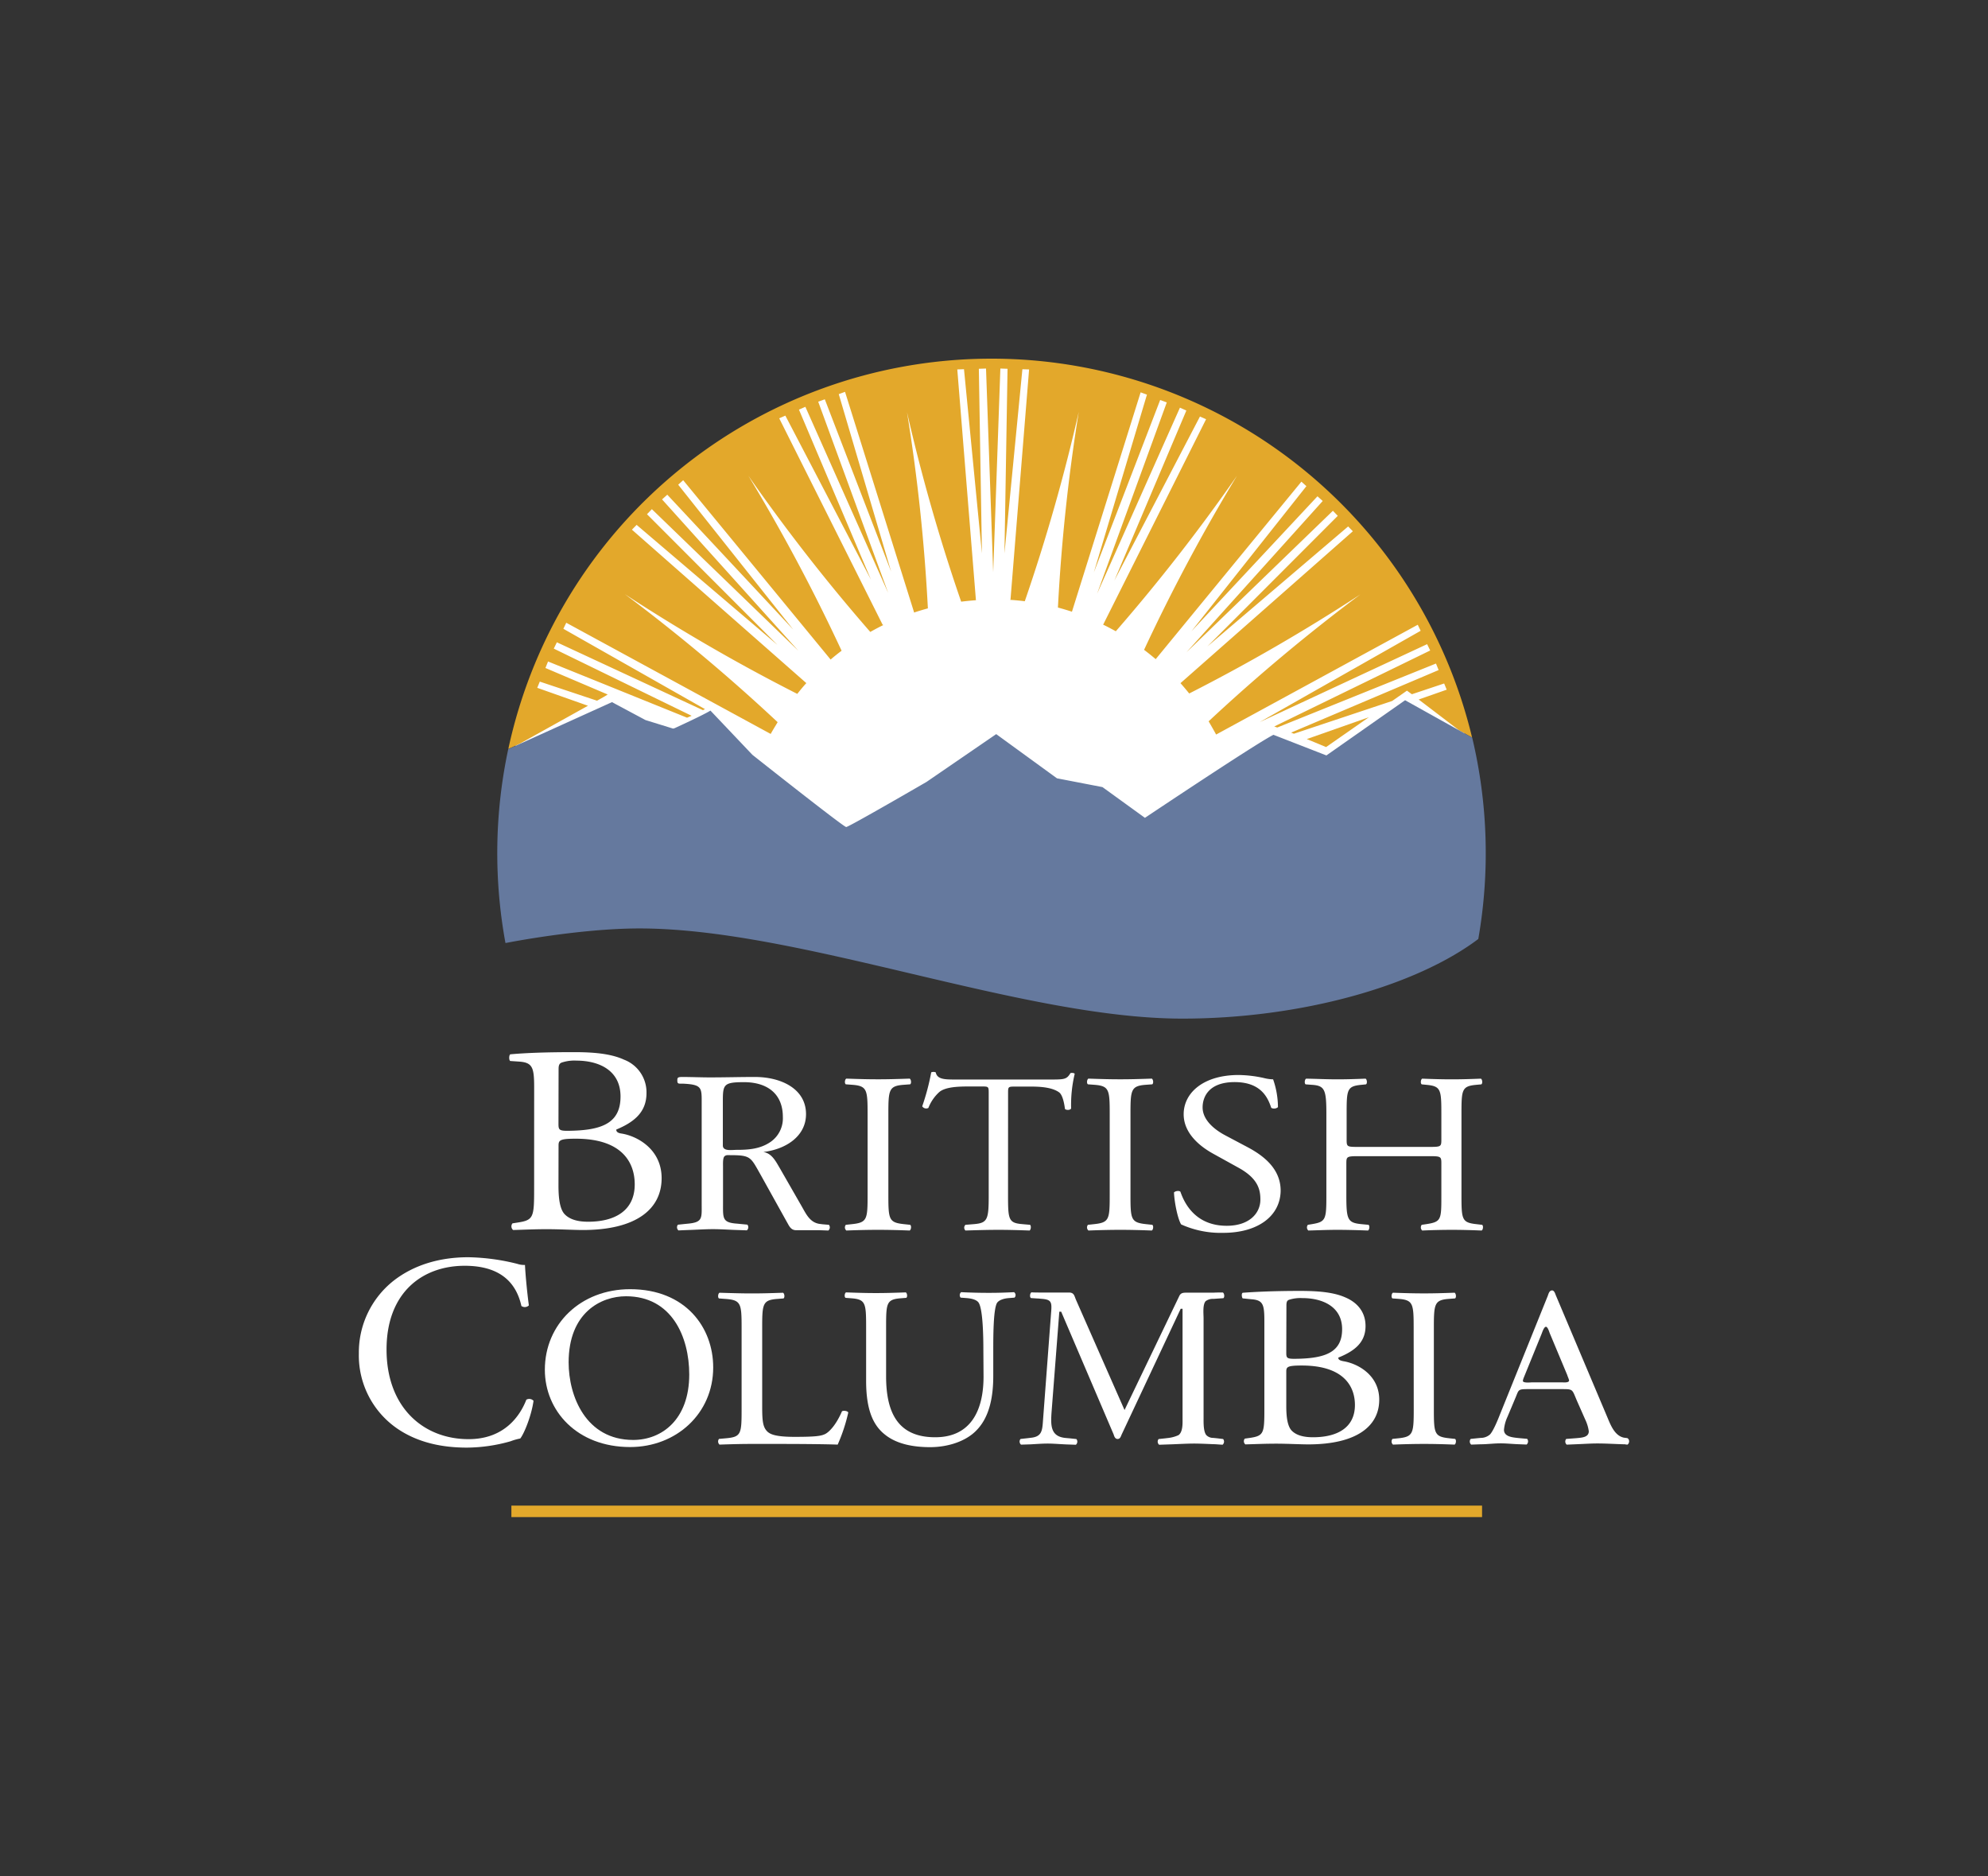 <svg id="BCID" xmlns="http://www.w3.org/2000/svg" viewBox="0 0 554.31 523.05"><rect x="0" y="0" width="554.31" height="523.05" fill="#333333" stroke="none"/><defs><style>.cls-1{fill:#fff;}.cls-2{fill:#e3a82b;}.cls-3{fill:#65799e;}</style></defs><path class="cls-1" d="M148.94,303.26c0-5.51-.39-7-4.1-7.27l-2.59-.18c-.42-.33-.3-1.83.08-1.86,4.46-.4,10.08-.6,17.77-.6,5.2,0,10.16.38,13.88,2.09a9.73,9.73,0,0,1,6.28,9.31c0,5.36-3.47,8.11-8.43,10.19,0,.75.67,1,1.57,1.12,4.47.75,11.08,4.47,11.08,12.43,0,8.64-7.11,14.45-22,14.45-2.39,0-6.44-.23-9.91-.23-3.64,0-6.45.15-9.5.23a1.33,1.33,0,0,1-.17-1.86l1.49-.23c4.38-.67,4.54-1.49,4.54-9.3Zm6.78,9.9c0,2.08.08,2.23,4.3,2.08,8.42-.3,13-2.53,13-9.53,0-7.29-6-10-12.31-10a11.1,11.1,0,0,0-3.8.45c-.83.22-1.16.6-1.16,1.93Zm0,17.27c0,2.68.16,6.48,1.73,8.11s4.05,2.09,6.53,2.09c7.36,0,13-3,13-10.42,0-5.89-3.31-12.73-16.45-12.73-4.46,0-4.79.44-4.79,1.93Z"/><path class="cls-1" d="M241.91,310.58c0-6.74-.14-7.82-4.3-8.13l-1.77-.13c-.42-.26-.28-1.4.14-1.59,3.53.12,5.93.19,8.9.19,2.82,0,5.22-.07,8.75-.19.42.19.56,1.33.14,1.59l-1.76.13c-4.17.31-4.31,1.39-4.31,8.13v22.64c0,6.74.14,7.63,4.31,8.08l1.76.19c.42.25.28,1.4-.14,1.59-3.53-.13-5.93-.19-8.75-.19-3,0-5.37.06-8.9.19a1.15,1.15,0,0,1-.14-1.59l1.77-.19c4.16-.45,4.3-1.34,4.3-8.08Z"/><path class="cls-1" d="M281.07,333.35c0,6.68.14,7.63,4,7.95l2.12.19c.39.25.26,1.4-.13,1.59-3.78-.13-6-.19-8.67-.19s-5,.06-9.19.19a1.08,1.08,0,0,1,0-1.59l2.38-.19c3.77-.32,4.1-1.27,4.1-7.95V304.92c0-2,0-2-2-2H270c-2.85,0-6.48.13-8.14,1.59a11.68,11.68,0,0,0-3,4.39,1.31,1.31,0,0,1-1.72-.45,64.26,64.26,0,0,0,2.51-9.47,1.71,1.71,0,0,1,1.26,0c.4,2,2.58,2,5.62,2h26.78c3.57,0,4.17-.13,5.16-1.78.33-.13,1.06-.06,1.19.19a37.34,37.34,0,0,0-1,9.67c-.26.5-1.39.5-1.72.12-.2-1.59-.66-3.94-1.65-4.64-1.52-1.08-4-1.59-7.67-1.59H283c-2,0-1.92.06-1.92,2.16Z"/><path class="cls-1" d="M309.42,310.58c0-6.74-.14-7.82-4.31-8.13l-1.76-.13c-.43-.26-.28-1.4.14-1.59,3.53.12,5.93.19,8.89.19s5.23-.07,8.76-.19c.42.19.56,1.33.14,1.59l-1.77.13c-4.16.31-4.3,1.39-4.3,8.13v22.64c0,6.74.14,7.63,4.3,8.08l1.77.19c.42.25.28,1.4-.14,1.59-3.53-.13-5.93-.19-8.76-.19s-5.36.06-8.89.19a1.14,1.14,0,0,1-.14-1.59l1.76-.19c4.17-.45,4.31-1.34,4.31-8.08Z"/><path class="cls-1" d="M341.05,343.73a26.83,26.83,0,0,1-11.71-2.35c-.9-1.4-1.87-5.92-2-8.91.37-.44,1.5-.57,1.8-.19,1.12,3.25,4.2,9.48,12.91,9.48,6.3,0,9.38-3.5,9.38-7.31,0-2.8-.68-5.92-6.16-8.91l-7.12-3.94c-3.76-2.1-8.11-5.72-8.11-10.94,0-6,5.55-10.94,15.31-10.94a34.22,34.22,0,0,1,7,.83,11.48,11.48,0,0,0,2.63.38,23.84,23.84,0,0,1,1.35,7.76,1.69,1.69,0,0,1-1.87.19c-1-3.05-3-7.18-10.21-7.18s-8.93,4.13-8.93,7.05c0,3.69,3.6,6.37,6.38,7.83l6,3.18c4.73,2.48,9.38,6.16,9.38,12.21C357,339,350.81,343.73,341.05,343.73Z"/><path class="cls-1" d="M378.82,322.35c-3.28,0-3.42.13-3.42,2v9c0,6.68.34,7.57,4.17,7.95l2,.19c.41.25.27,1.4-.14,1.59-3.7-.13-6-.19-8.69-.19-2.94,0-5.27.13-7.94.19a1.16,1.16,0,0,1-.13-1.59l1.16-.19c3.83-.64,4-1.27,4-7.95V310.46c0-6.68-.48-7.76-4-8l-1.78-.13c-.41-.26-.27-1.4.14-1.59,3.35.06,5.68.19,8.62.19,2.67,0,5-.07,7.94-.19.41.19.54,1.33.13,1.59l-1.3.13c-4,.38-4.1,1.33-4.1,8v7.31c0,2,.14,2,3.42,2h19.57c3.28,0,3.42-.06,3.42-2v-7.31c0-6.68-.14-7.63-4.17-8l-1.3-.13c-.41-.26-.28-1.4.13-1.59,3.15.12,5.48.19,8.28.19s5-.07,8.08-.19c.41.19.54,1.33.13,1.59l-1.43.13c-4,.38-4.11,1.33-4.11,8v22.89c0,6.68.14,7.5,4.11,7.95l1.64.19c.41.25.28,1.4-.14,1.59-3.28-.13-5.61-.19-8.28-.19s-5.26.06-8.28.19a1.17,1.17,0,0,1-.13-1.59l1.3-.19c4.17-.64,4.17-1.27,4.17-7.95v-9c0-1.9-.14-2-3.42-2Z"/><path class="cls-1" d="M109.78,357.05c5.62-4.37,12.79-6.52,20.8-6.52a59.56,59.56,0,0,1,13.64,1.84,6,6,0,0,0,2.16.31c.07,1.76.46,6.6,1.08,11.28a1.63,1.63,0,0,1-2.08.16c-1.16-5.22-4.63-11.21-15.8-11.21-11.79,0-21.8,7.44-21.8,23.34,0,16.12,10.24,25,22.88,25,9.94,0,14.33-6.45,16.1-11a1.63,1.63,0,0,1,2,.3c-.54,4-2.55,9.06-3.7,10.52a15.84,15.84,0,0,0-2.7.77,45.29,45.29,0,0,1-12.17,1.77c-6.94,0-13.56-1.39-19.19-5.15a24.73,24.73,0,0,1-10.94-21.11A25.47,25.47,0,0,1,109.78,357.05Z"/><path class="cls-1" d="M151.92,381.89c0-12.72,10-22.45,23.77-22.45,15.42,0,23.17,10.62,23.17,21.81,0,12.85-10.28,22.2-23.17,22.2C160.87,403.45,151.92,393.33,151.92,381.89Zm40.26,1.33c0-10.49-4.87-21.81-17.63-21.81-6.94,0-16,4.51-16,18.44,0,9.41,4.8,21.62,18,21.62C184.57,401.47,192.18,395.75,192.18,383.22Z"/><path class="cls-1" d="M274.19,376.42c0-3.94-.14-11.26-1.28-13.16-.47-.77-1.69-1.21-3.37-1.34l-1.69-.13a1.09,1.09,0,0,1,.14-1.52c2.56.12,5.05.19,7.68.19,2.83,0,4.65-.07,7.08-.19a1,1,0,0,1,.13,1.52l-1.61.13c-1.69.13-3,.7-3.37,1.53-.95,2.09-.95,9.41-.95,13v7.19c0,5.53-.94,11.38-4.72,15.19-2.89,3-7.88,4.65-12.87,4.65-4.65,0-9.3-.83-12.61-3.5-3.57-2.8-5.25-7.44-5.25-15v-15c0-6.61-.14-7.69-4.05-8l-1.68-.13c-.41-.25-.27-1.33.13-1.52,3.37.12,5.66.19,8.36.19s5-.07,8.29-.19c.4.19.54,1.27.14,1.52l-1.62.13c-3.91.32-4,1.4-4,8v13.74c0,10.24,3.37,17,13.69,17,9.77,0,13.48-7.25,13.48-16.92Z"/><path class="cls-1" d="M352.54,368.48c0-4.76-.3-6-3.66-6.24L346.5,362c-.27-.24-.42-1.53.07-1.57,4-.29,9.1-.51,16-.51,4.7,0,9.17.32,12.52,1.8,3.2,1.35,5.66,3.92,5.66,8,0,4.62-3.13,7-7.6,8.8,0,.64.6.83,1.42,1,4,.64,10,3.86,10,10.73,0,7.45-6.4,12.46-19.82,12.46-2.16,0-5.81-.2-8.94-.2s-5.81.13-8.57.2a1.14,1.14,0,0,1-.15-1.61l1.35-.19c3.95-.58,4.1-1.28,4.1-8Zm6.11,8.54c0,1.8.07,1.92,3.87,1.8,7.6-.26,11.7-2.19,11.7-8.23,0-6.29-5.44-8.67-11.1-8.67a10.43,10.43,0,0,0-3.43.39c-.75.19-1,.51-1,1.67Zm0,14.9c0,2.31.14,5.59,1.56,7s3.65,1.8,5.89,1.8c6.63,0,11.69-2.57,11.69-9,0-5.08-3-11-14.82-11-4,0-4.32.39-4.32,1.67Z"/><rect class="cls-2" x="142.59" y="419.78" width="270.65" height="3.2"/><path class="cls-1" d="M231.12,341.49l-1.76-.15-1-.13c-2.58-.46-3.61-2.76-4.83-4.89l-6.1-10.63c-1.06-1.78-2.19-4.16-4.6-4.5,6.26-.75,11.91-4.36,11.91-10.56,0-7.16-7.09-10.36-14.25-10.36-4.29,0-8.21.12-12.58.12-2.41,0-5.28-.12-7.69-.12-1.34,0-1.36.27-1.36,1,0,1.11.47.8,1.89.88,5.09.28,4.9,1.23,4.9,5.59v27.87c0,4,.34,5.18-3.85,5.56l-1,.1-1.78.19a1.15,1.15,0,0,0,.15,1.59l2.61-.11c2.32-.06,4.64-.24,7-.24s4.56.18,6.85.24h0l2.62.09a1.15,1.15,0,0,0,.14-1.59l-1.79-.17-1-.1c-4.23-.28-4-1.48-4-5.57V325.14c0-.61-.08-2.25.38-2.72s1.05-.35,1.65-.35c5.73,0,5.66.55,8.37,5.32l7.39,13.29c.6,1,1.05,2.31,2.56,2.31h6.41l2.6.09A1.13,1.13,0,0,0,231.12,341.49Zm-25.72-20.9c-1.28,0-3.85.48-3.85-1.22v-12.2c0-4.77.15-5.45,5.88-5.45,6.71,0,10.85,3.41,10.85,9.68a8,8,0,0,1-3.46,7C212,320.32,208.86,320.59,205.4,320.59Z"/><path class="cls-1" d="M206.78,370.15c0-6.68-.14-7.7-4.55-8l-1.75-.13c-.41-.26-.27-1.4.14-1.59,3.92.12,6.3.19,9.1.19s5.1-.07,8.6-.19c.42.19.56,1.33.14,1.59l-1.68.13c-4.12.31-4.26,1.33-4.26,8v22.13c0,4,.21,5.66,1.46,6.87.77.69,2.1,1.46,7.63,1.46,5.95,0,7.41-.25,8.54-.83,1.39-.76,3.21-3,4.61-6.29.42-.32,1.75-.07,1.75.38a47.58,47.58,0,0,1-2.94,8.9c-3.57-.13-10.21-.19-17.42-.19h-6.43c-2.94,0-5.18.06-9.1.19a1.17,1.17,0,0,1-.14-1.59l2.1-.19c4.06-.38,4.2-1.27,4.2-7.95Z"/><path class="cls-1" d="M394.17,370.27c0-6.74-.14-7.82-4.19-8.13l-1.72-.13c-.41-.26-.27-1.4.14-1.59,3.44.12,5.77.19,8.66.19s5.08-.07,8.51-.19c.41.19.55,1.33.14,1.59l-1.72.13c-4.05.31-4.19,1.39-4.19,8.13v22.65c0,6.73.14,7.63,4.19,8.07l1.72.19c.41.26.27,1.4-.14,1.59-3.43-.13-5.77-.19-8.51-.19s-5.22.06-8.66.19a1.17,1.17,0,0,1-.14-1.59L390,401c4-.44,4.19-1.34,4.19-8.07Z"/><path class="cls-1" d="M339.29,401l-1-.1a2.67,2.67,0,0,1-1.89-.73c-.89-.95-.81-3.65-.81-4.73V367.56c0-1.22-.3-3.85.59-4.79a3.33,3.33,0,0,1,2.2-.63h0l.95-.07,1.77-.12c.42-.26.28-1.4-.15-1.59-.94,0-1.8,0-2.61.05h-7.5c-.82,0-1.56,0-2,.88l-15.29,31.84L300,362.37c-.45-1.08-.52-2-1.93-2h-7.81c-.82,0-1.71,0-2.66-.05-.42.19-.56,1.33-.14,1.59l1.77.12c.36,0,1,.08,1,.08,2.93.19,3.11.84,2.84,3.92L290.82,396c-.2,3-.36,4.59-3.5,4.88,0,0-.67.09-1,.12l-1.77.2a1.14,1.14,0,0,0,.14,1.58l2.59-.08c1.59-.08,3.21-.22,4.84-.22s3.5.17,5.25.24h0l2.62.09a1.15,1.15,0,0,0,.14-1.59l-1.76-.19-1-.09c-4.54-.31-4.43-3.52-4.15-7.43l2.15-27.8h.52l14.62,34.21c.15.47.37,1.28,1.11,1.28s.9-.74,1.12-1.22l16.47-35.08h.52v30.56c0,1.22.15,3.72-1.11,4.66a9.33,9.33,0,0,1-2.8.79l-1,.12-1.76.19a1.13,1.13,0,0,0,.14,1.59l2.58-.09c2.39-.06,4.82-.24,7.25-.24,1.75,0,5.18.17,5.18.17.81,0,1.74.11,2.68.15a1.14,1.14,0,0,0,.15-1.59Z"/><path class="cls-1" d="M454,401.15l-.24-.19-1-.13c-2.75-.61-3.82-3.93-4.84-6.29l-14.15-33.49c-.14-.4-.42-1.27-1-1.27-.77,0-1,.94-1.19,1.47L418.1,394.68c-.49,1.26-1.75,4.33-2.66,5.27a3.91,3.91,0,0,1-2.58.95l-1.13.11-1.66.17a1.15,1.15,0,0,0,.14,1.59l2.62-.09c1.85,0,3.7-.26,5.55-.26,1.56,0,3.11.16,4.67.23l2.61.1a1.14,1.14,0,0,0,.15-1.59L424,401l-1-.1c-1.62-.18-3.65-.47-3.65-2.26a11,11,0,0,1,1-3.67l2.1-5c1.05-2.4.63-2.67,3.43-2.67h9.53c3.36,0,2.87,0,4.35,3.4l2.24,5.07a11.09,11.09,0,0,1,1,3.27c0,1.68-1.83,1.79-3.54,1.94l-1.06.08-1.7.13a1.15,1.15,0,0,0,.14,1.59l2.62-.11c2-.07,4-.22,5.92-.22,2.45,0,4.91.16,7.36.23h0c.81,0,.13.05,1.06.09A1.15,1.15,0,0,0,454,401.15Zm-18.54-15.74h-8.26c-.28,0-2.58.27-2.58-.41a3.38,3.38,0,0,1,.21-.8l5-12.28c.14-.33.65-2,1.22-2s1,1.75,1.15,2L437,383.39c0,.13.5,1.21.5,1.48C437.52,385.61,435.87,385.41,435.44,385.41Z"/><path class="cls-1" d="M178.17,256.19c44.71,0,106.54,25.17,151.41,25.17,32,0,63.26-8.54,81-21.13A136,136,0,1,0,142.31,260C147.21,259.07,163.88,256.19,178.17,256.19Z"/><polygon class="cls-2" points="364.37 206.06 369.75 208.29 381.68 199.97 364.37 206.06"/><path class="cls-2" d="M163.94,196.77l-14.14-5,.71-1.73,15.92,5.31.07,0,2.1-1.19.84-.53-17.36-7.39.73-1.81,38.76,15.67,1.27-.53-38.43-18.73.86-1.76L196,198l.57-.29-39.49-22.4.81-1.68,57,31c.46-.86,1.44-2.43,1.94-3.28a506.64,506.64,0,0,0-42.6-35.69,507.69,507.69,0,0,0,48.07,27.8c.88-1.09,1.6-2,2.53-3L176.2,147.68l1.31-1.34,39.27,33.47L180.4,143.37l1.36-1.41,40.84,39.48-38-42.2,1.46-1.31,35.14,37.63L189.1,135.14l1.39-1.25,41.11,50c1.06-.92,1.94-1.61,3.06-2.46a508.32,508.32,0,0,0-26-48.8,507.61,507.61,0,0,0,34,43.56c1.19-.67,2.4-1.32,3.63-1.92l-.21-.13-28.81-57.51,1.71-.75,23.87,45.74-20.08-47.41,1.79-.79,23.09,51.9L228.14,112l1.84-.67,18.49,48.05-14.6-49.49,1.75-.64,19.22,61.37,0,.17,0,0c1.28-.43,2.58-.81,3.88-1.17a507.37,507.37,0,0,0-5.82-54.69A508.3,508.3,0,0,0,268,167.75c1.35-.16,2.71-.3,4.08-.4l-.05-.06h.17l-.1-.14L266.92,103l1.87-.06,5,51.36-.86-51.48,2-.07,2,56.77,2-56.77,2,.07-.86,51.48,5-51.35,1.87.05-5.18,64.11-.1.14h0v0h.08c1.34.08,2.67.22,4,.38a509.18,509.18,0,0,0,15.05-52.8,509.24,509.24,0,0,0-5.81,54.56c1.32.35,2.62.74,3.91,1.16l19.15-61.16,1.76.64L305,159.58l18.49-48.06,1.84.68-19.44,53.36L329,113.66l1.79.8-20.08,47.41,23.87-45.74,1.71.75-28.71,57.3.05,0c1.18.57,2.34,1.19,3.49,1.82a507.43,507.43,0,0,0,33.79-43.36A507.51,507.51,0,0,0,319,181.18c1.11.84,2.19,1.7,3.24,2.6l40.63-49.49,1.39,1.26L332.21,176l35.14-37.63,1.46,1.31-38,42.2,40.84-39.47,1.36,1.41-36.38,36.43,39.27-33.47,1.31,1.34-48.06,42.35,0,0c.84.94,1.64,1.9,2.44,2.88a508.69,508.69,0,0,0,47.71-27.62A506.76,506.76,0,0,0,337,201.11c.59,1,1.54,2.67,2.09,3.69l56.22-30.61.81,1.68-44.88,25.46,46.68-21.73.86,1.76-43.48,21.19.83.29L400.39,185l.74,1.82L360,204.26l.77.31,27.4-9.13,4.13-2.88,1.37,1,9-3,.71,1.73-7.81,2.74,11.28,8.6,3.61,2a137.81,137.81,0,0,0-268.73,3.2l.51-.24,1.65-.75,1-.47Z"/><path class="cls-3" d="M141,262.92s20.33-4.06,37.29-4.06C223,258.86,284.81,284,329.68,284c32.91,0,65-9,82.51-22.2a138.94,138.94,0,0,0-1.7-56.14l-18.71-10.43-21.94,15.39-14.77-5.75c-5,2.52-35.83,23.15-35.83,23.15l-11.84-8.57L294.71,217l-16.94-12.32L258.35,218s-21.67,12.58-22.41,12.58-26.15-20.13-26.15-20.13l-11.7-12.33c-2,1.26-10,4.91-10,4.91l-.41.11-7.7-2.38-9.35-5-28.41,12.88-.51.24a138.75,138.75,0,0,0-.78,54Z"/></svg>